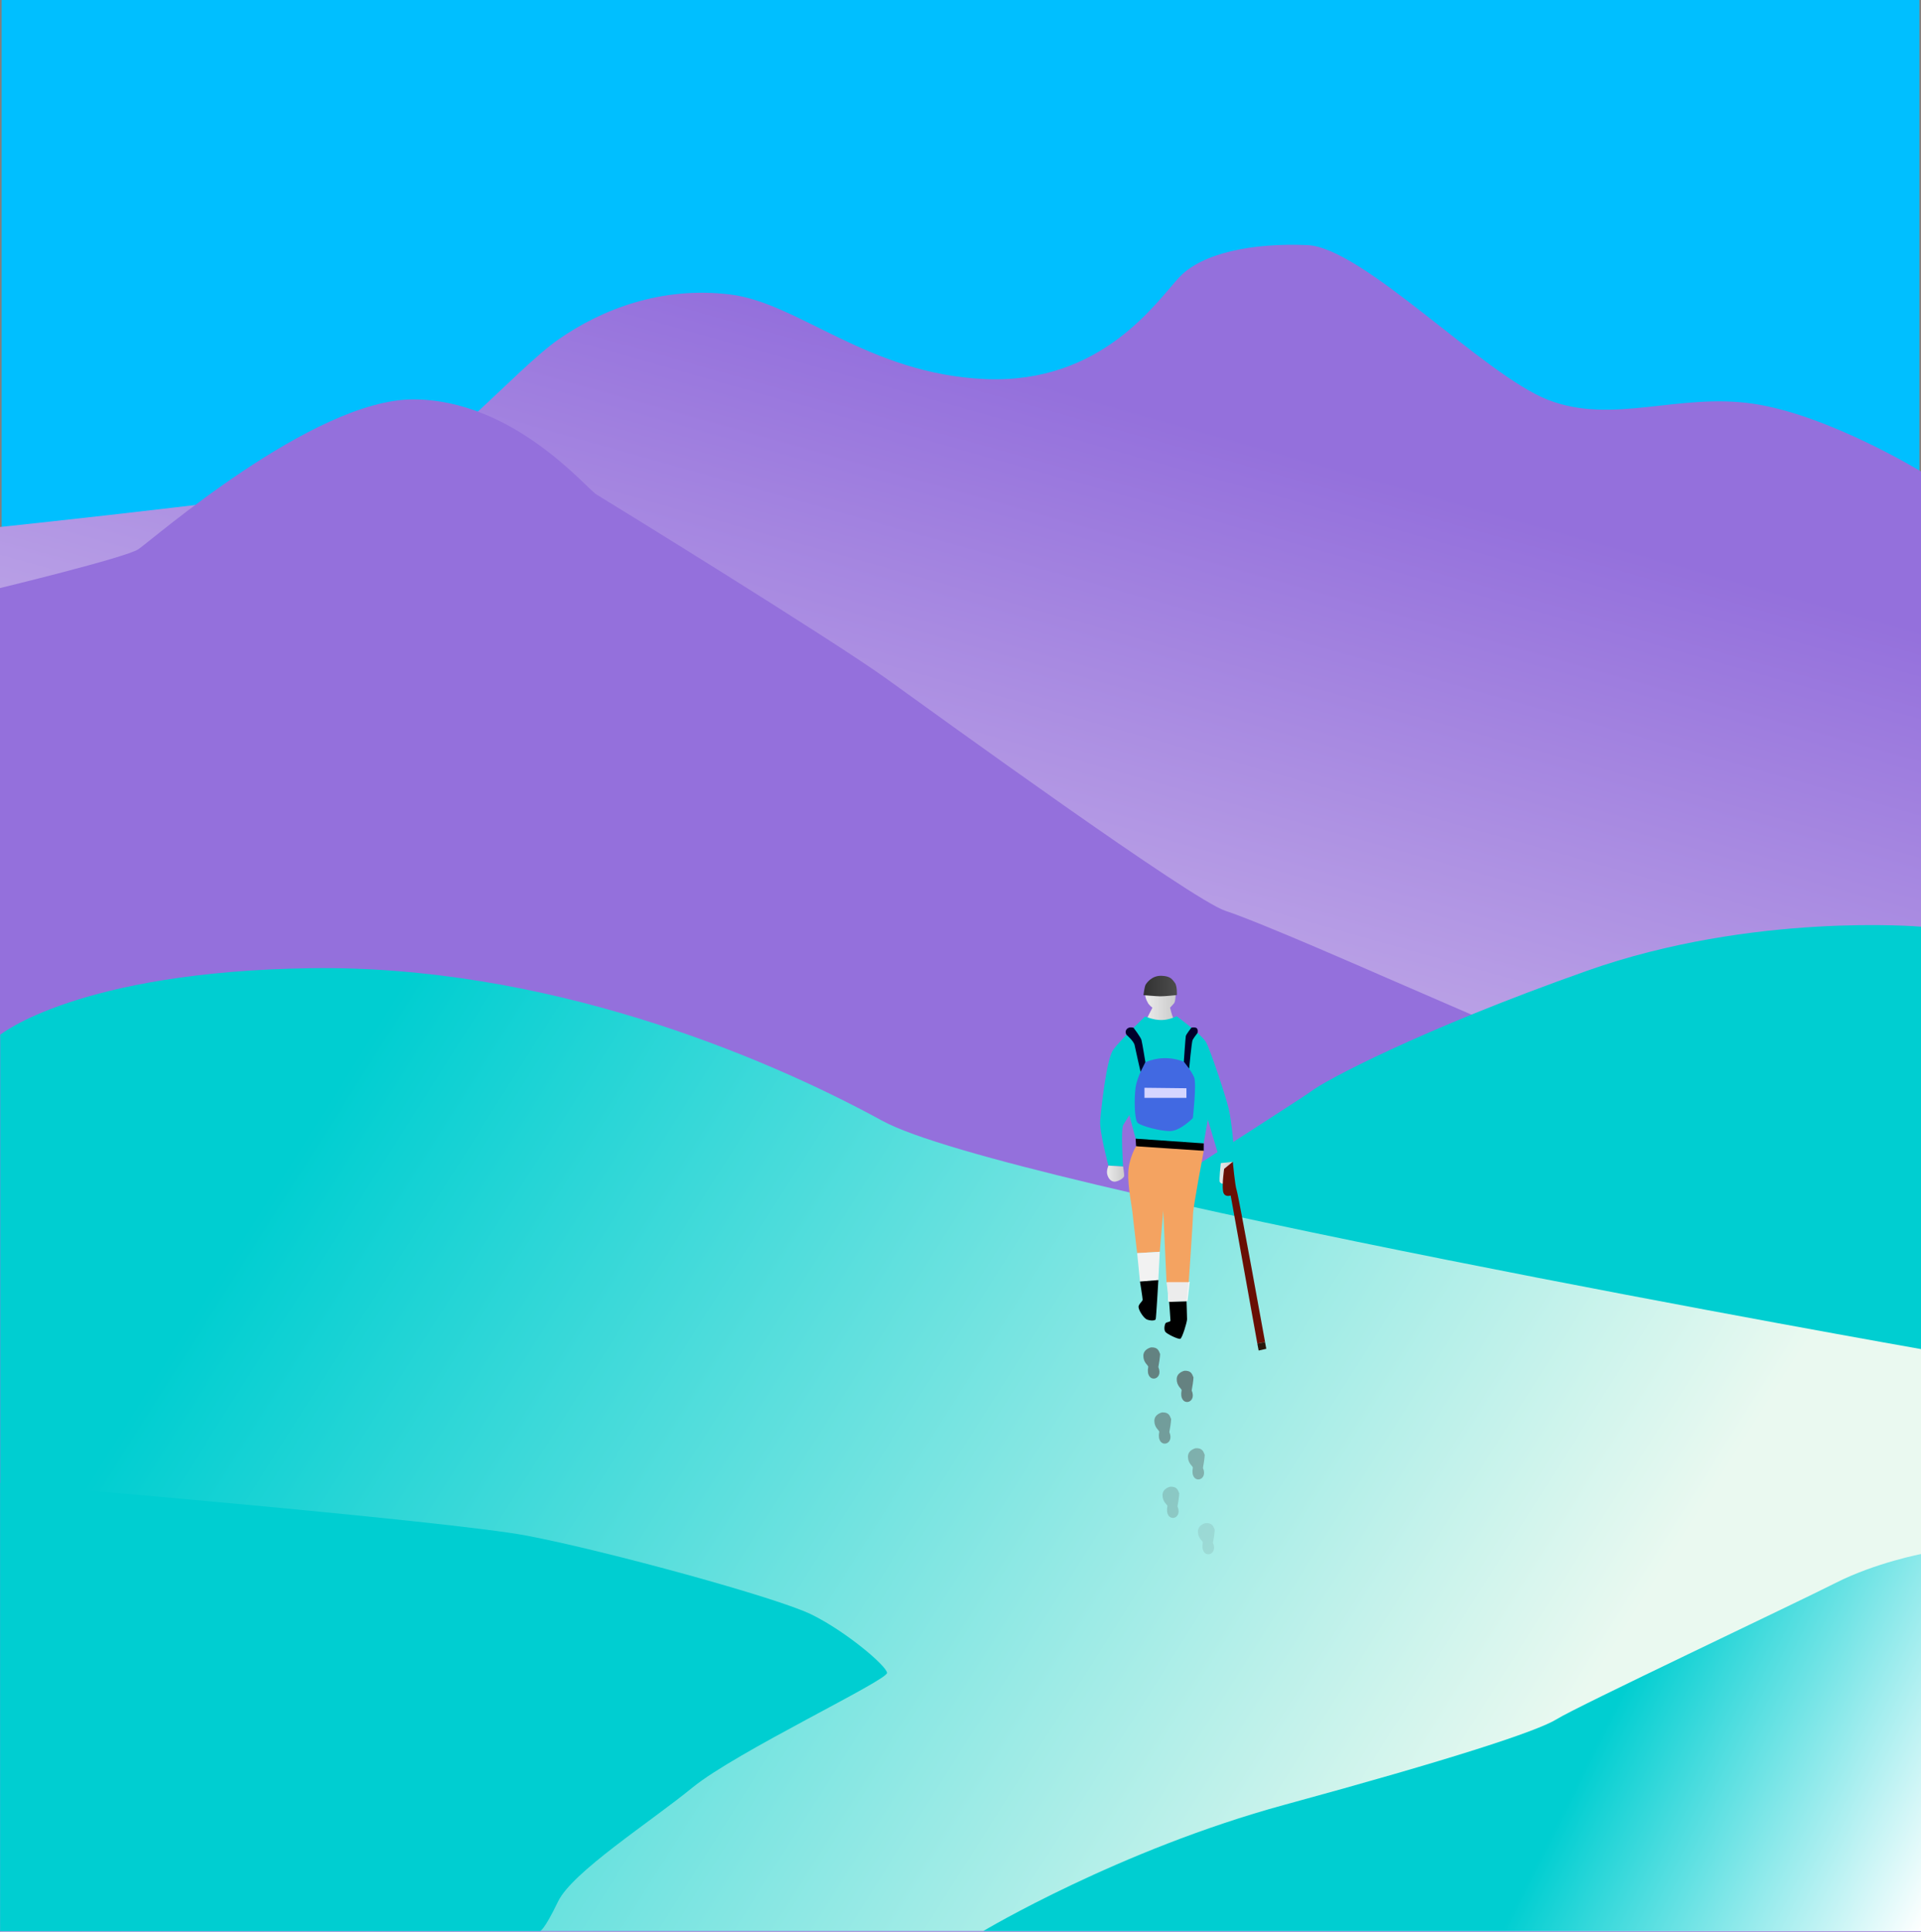 <?xml version="1.0" encoding="UTF-8" standalone="no"?>
<!-- Created with Inkscape (http://www.inkscape.org/) -->

<svg
   width="73.651mm"
   height="74.054mm"
   viewBox="0 0 73.651 74.054"
   version="1.1"
   id="svg5727"
   inkscape:version="1.1.2 (0a00cf5339, 2022-02-04)"
   sodipodi:docname="move_output.svg"
   xmlns:inkscape="http://www.inkscape.org/namespaces/inkscape"
   xmlns:sodipodi="http://sodipodi.sourceforge.net/DTD/sodipodi-0.dtd"
   xmlns:xlink="http://www.w3.org/1999/xlink"
   xmlns="http://www.w3.org/2000/svg"
   xmlns:svg="http://www.w3.org/2000/svg">
  <rect x="0" y="0" width="73.651" height="74.054" fill="#808080" stroke="none"/>
  <sodipodi:namedview
     id="namedview5729"
     pagecolor="#ffffff"
     bordercolor="#111111"
     borderopacity="1"
     inkscape:pageshadow="0"
     inkscape:pageopacity="0"
     inkscape:pagecheckerboard="1"
     inkscape:document-units="mm"
     showgrid="false"
     inkscape:zoom="0.938593"
     inkscape:cx="301.51514"
     inkscape:cy="364.9079"
     inkscape:window-width="2490"
     inkscape:window-height="1376"
     inkscape:window-x="70"
     inkscape:window-y="27"
     inkscape:window-maximized="1"
     inkscape:current-layer="layer1"
     inkscape:snap-bbox="true"
     inkscape:snap-page="true" />
  <defs
     id="defs5724">
    <linearGradient
       inkscape:collect="always"
       id="linearGradient8784">
      <stop
         style="stop-color:#9470dc;stop-opacity:1"
         offset="0"
         id="stop8778" />
      <stop
         style="stop-color:#6a6cdf;stop-opacity:1;"
         offset="0.27"
         id="stop10984" />
      <stop
         style="stop-color:#4169e2;stop-opacity:1"
         offset="0.541"
         id="stop8780" />
      <stop
         style="stop-color:#00bfff;stop-opacity:1"
         offset="0.77"
         id="stop10918" />
      <stop
         style="stop-color:#00bfff;stop-opacity:1"
         offset="1"
         id="stop8782" />
    </linearGradient>
    <filter
       inkscape:collect="always"
       style="color-interpolation-filters:sRGB"
       id="filter40971-4"
       x="-0.008"
       y="-0.007"
       width="1.015"
       height="1.015">
      <feGaussianBlur
         inkscape:collect="always"
         stdDeviation="0.222"
         id="feGaussianBlur40973-1" />
    </filter>
    <clipPath
       clipPathUnits="userSpaceOnUse"
       id="clipPath1947">
      <path
         id="path1949"
         style="display:inline;mix-blend-mode:normal;fill:url(#linearGradient1951);fill-opacity:1;fill-rule:evenodd;stroke-width:0.027;stroke-linejoin:round;paint-order:stroke markers fill;filter:url(#filter40971-4)"
         d="m 29.362,91.23 c 22.905,-0.981 45.759,-1.066 68.547,0 0.966,22.849 1.008,48.655 0,71.504 h -68.573 c -1.078,-22.849 -1.045,-48.655 0.026,-71.504 z"
         sodipodi:nodetypes="ccccc"
         transform="matrix(0.998,0,0,0.998,74.748,0.891)" />
    </clipPath>
    <linearGradient
       inkscape:collect="always"
       xlink:href="#linearGradient8784"
       id="linearGradient1951"
       gradientUnits="userSpaceOnUse"
       gradientTransform="matrix(1.011,0,0,1.011,192.611,14.483)"
       x1="-156.798"
       y1="76.523"
       x2="-93.669"
       y2="146.633" />
    <clipPath
       clipPathUnits="userSpaceOnUse"
       id="clipPath21780">
      <path
         id="path21782"
         style="display:inline;mix-blend-mode:normal;fill:url(#linearGradient21784);fill-opacity:1;fill-rule:evenodd;stroke-width:0.027;stroke-linejoin:round;paint-order:stroke markers fill;filter:url(#filter40971-4)"
         d="m 125.121,213.193 c 22.905,-0.981 45.759,-1.066 68.547,0 0.966,22.849 1.008,48.655 0,71.504 h -68.573 c -1.078,-22.849 -1.045,-48.655 0.026,-71.504 z"
         sodipodi:nodetypes="ccccc" />
    </clipPath>
    <linearGradient
       inkscape:collect="always"
       xlink:href="#linearGradient8784"
       id="linearGradient21784"
       gradientUnits="userSpaceOnUse"
       gradientTransform="matrix(1.011,0,0,1.011,288.37,136.446)"
       x1="-156.798"
       y1="76.523"
       x2="-93.669"
       y2="146.633" />
    <linearGradient
       inkscape:collect="always"
       xlink:href="#linearGradient131717"
       id="linearGradient21663"
       gradientUnits="userSpaceOnUse"
       gradientTransform="matrix(0.737,0,0,0.694,109.142,198.303)"
       x1="83.702"
       y1="43.026"
       x2="61.244"
       y2="118.41" />
    <linearGradient
       inkscape:collect="always"
       id="linearGradient131717">
      <stop
         style="stop-color:#9470dc;stop-opacity:1"
         offset="0"
         id="stop131713" />
      <stop
         style="stop-color:#fffbf8;stop-opacity:1"
         offset="1"
         id="stop131715" />
    </linearGradient>
    <linearGradient
       inkscape:collect="always"
       xlink:href="#linearGradient181538"
       id="linearGradient21665"
       gradientUnits="userSpaceOnUse"
       gradientTransform="matrix(0.737,0,0,0.734,109.142,193.324)"
       x1="90.55"
       y1="104.597"
       x2="92.631"
       y2="119.224" />
    <linearGradient
       inkscape:collect="always"
       id="linearGradient181538">
      <stop
         style="stop-color:#00ced1;stop-opacity:1"
         offset="0"
         id="stop181534" />
      <stop
         style="stop-color:#ffffff;stop-opacity:0"
         offset="1"
         id="stop181536" />
    </linearGradient>
    <linearGradient
       inkscape:collect="always"
       xlink:href="#linearGradient181608"
       id="linearGradient6555-6"
       x1="35.165"
       y1="81.906"
       x2="95.993"
       y2="120.214"
       gradientUnits="userSpaceOnUse" />
    <linearGradient
       inkscape:collect="always"
       id="linearGradient181608">
      <stop
         style="stop-color:#00ced1;stop-opacity:1"
         offset="0"
         id="stop181604" />
      <stop
         style="stop-color:#eaf9f0;stop-opacity:1"
         offset="1"
         id="stop181606" />
    </linearGradient>
    <linearGradient
       inkscape:collect="always"
       xlink:href="#linearGradient181678"
       id="linearGradient7980-9"
       x1="100.683"
       y1="116.392"
       x2="118.177"
       y2="125.175"
       gradientUnits="userSpaceOnUse" />
    <linearGradient
       inkscape:collect="always"
       id="linearGradient181678">
      <stop
         style="stop-color:#00ced1;stop-opacity:1"
         offset="0"
         id="stop181674" />
      <stop
         style="stop-color:#ffffff;stop-opacity:1"
         offset="1"
         id="stop181676" />
    </linearGradient>
    <linearGradient
       inkscape:collect="always"
       xlink:href="#linearGradient181748"
       id="linearGradient7588-3"
       x1="41.052"
       y1="106.413"
       x2="38.292"
       y2="119.835"
       gradientUnits="userSpaceOnUse" />
    <linearGradient
       inkscape:collect="always"
       id="linearGradient181748">
      <stop
         style="stop-color:#00ced1;stop-opacity:1"
         offset="0"
         id="stop181744" />
      <stop
         style="stop-color:#00ced1;stop-opacity:1"
         offset="1"
         id="stop181746" />
    </linearGradient>
    <linearGradient
       inkscape:collect="always"
       xlink:href="#linearGradient86151"
       id="linearGradient21667"
       gradientUnits="userSpaceOnUse"
       gradientTransform="matrix(0.736,0,0,0.736,47.82,146.846)"
       x1="161.099"
       y1="139.419"
       x2="162.69"
       y2="139.419" />
    <linearGradient
       inkscape:collect="always"
       id="linearGradient86151">
      <stop
         style="stop-color:#ececec;stop-opacity:1;"
         offset="0"
         id="stop86147" />
      <stop
         style="stop-color:#cccccc;stop-opacity:1"
         offset="1"
         id="stop86149" />
    </linearGradient>
    <linearGradient
       inkscape:collect="always"
       xlink:href="#linearGradient86151"
       id="linearGradient21669"
       gradientUnits="userSpaceOnUse"
       gradientTransform="matrix(0.736,0,0,0.736,47.82,146.846)"
       x1="164.981"
       y1="148.441"
       x2="165.671"
       y2="148.441" />
    <linearGradient
       inkscape:collect="always"
       xlink:href="#linearGradient86151"
       id="linearGradient21671"
       gradientUnits="userSpaceOnUse"
       gradientTransform="matrix(0.736,0,0,0.736,47.82,146.846)"
       x1="159.117"
       y1="148.485"
       x2="160.013"
       y2="148.485" />
    <linearGradient
       inkscape:collect="always"
       xlink:href="#linearGradient19560"
       id="linearGradient21673"
       gradientUnits="userSpaceOnUse"
       gradientTransform="matrix(0.737,0,0,0.734,109.142,193.324)"
       x1="77.7"
       y1="75.8"
       x2="79.442"
       y2="75.8" />
    <linearGradient
       inkscape:collect="always"
       id="linearGradient19560">
      <stop
         style="stop-color:#333333;stop-opacity:1;"
         offset="0"
         id="stop19556" />
      <stop
         style="stop-color:#4d4d4d;stop-opacity:1"
         offset="1"
         id="stop19558" />
    </linearGradient>
  </defs>
  <g
     inkscape:label="Layer 1"
     inkscape:groupmode="layer"
     id="layer1"
     transform="translate(-97.206,-122.898)">
    <g
       id="g2061">
      <rect
         style="display:inline;fill:#00bfff;fill-opacity:1;fill-rule:evenodd;stroke-width:0.027;stroke-linejoin:round;paint-order:stroke markers fill"
         id="rect51951-5-6-6-3"
         width="73.525"
         height="73.525"
         x="97.269"
         y="122.898" />
      <g
         id="g21778"
         transform="translate(-25.323,-88.279)"
         clip-path="none">
        <path
           style="fill:url(#linearGradient21663);fill-opacity:1;fill-rule:evenodd;stroke:none;stroke-width:0.244;stroke-linejoin:round;stroke-miterlimit:4;stroke-dasharray:none;paint-order:stroke markers fill"
           d="m 196.18,229.251 c 0,0 -3.569,-2.179 -6.44,-2.598 -2.871,-0.42 -5.372,0.813 -7.849,-0.143 -2.477,-0.956 -7.106,-5.847 -9.238,-5.937 -2.132,-0.09 -4.041,0.309 -4.908,1.23 -0.867,0.922 -2.953,4.099 -7.442,3.906 -4.49,-0.193 -7.15,-2.923 -9.784,-3.244 -2.635,-0.321 -4.911,0.569 -6.562,1.713 -1.651,1.144 -4.683,4.727 -6.573,5.282 -1.89,0.555 -14.855,1.919 -14.855,1.919 v 53.852 h 73.651 z"
           id="path1115-6" />
        <path
           style="fill:#9470dc;fill-opacity:1;fill-rule:evenodd;stroke:none;stroke-width:0.244;stroke-linejoin:round;stroke-miterlimit:4;stroke-dasharray:none;paint-order:stroke markers fill"
           d="m 122.529,233.72 c 0,0 4.8,-1.162 5.298,-1.484 0.498,-0.323 6.69,-5.748 10.537,-5.748 3.848,0 6.643,3.413 7.039,3.649 0.396,0.236 8.996,5.533 11.125,7.066 2.129,1.532 11.7,8.474 12.986,8.892 1.286,0.418 5.897,2.446 5.897,2.446 l 20.768,9.002 v 27.69 h -73.651 z"
           id="path1080-5" />
        <path
           style="fill:url(#linearGradient21665);fill-opacity:1;fill-rule:evenodd;stroke:none;stroke-width:0.244;stroke-linejoin:round;stroke-miterlimit:4;stroke-dasharray:none;paint-order:stroke markers fill"
           d="m 196.18,246.702 c 0,0 -6.441,-0.56 -12.807,1.691 -6.366,2.25 -10.091,4.224 -10.603,4.64 -0.513,0.416 -50.24,32.198 -50.24,32.198 h 73.651 z"
           id="path1095-8"
           sodipodi:nodetypes="cssccc" />
        <g
           id="layer6-7"
           inkscape:label="Layer 6"
           style="display:inline;stroke-width:1.358"
           transform="matrix(0.737,0,0,0.734,109.142,193.324)">
          <path
             style="fill:url(#linearGradient6555-6);fill-opacity:1;fill-rule:evenodd;stroke:none;stroke-width:0.331;stroke-linejoin:round;stroke-miterlimit:4;stroke-dasharray:none;paint-order:stroke markers fill"
             d="m 18.177,78.365 c 0,0 4.047,-3.299 16.148,-3.475 12.102,-0.176 23.403,4.487 29.743,7.972 6.34,3.486 54.109,11.935 54.109,11.935 V 125.175 H 18.177 Z"
             id="path1092-9" />
          <path
             style="opacity:1;fill:#f9f9f9;fill-opacity:1;fill-rule:evenodd;stroke:none;stroke-width:0.331;stroke-linejoin:round;stroke-miterlimit:4;stroke-dasharray:none;paint-order:stroke markers fill"
             d="m 78.901,91.268 0.031,1.025 1.011,-0.03 0.112,-0.993"
             id="path10887-6" />
        </g>
        <g
           id="layer11-0"
           inkscape:label="Layer 11"
           style="display:inline;stroke-width:1.358"
           transform="matrix(0.737,0,0,0.734,109.142,193.324)">
          <path
             style="fill:url(#linearGradient7980-9);fill-opacity:1;fill-rule:evenodd;stroke:none;stroke-width:0.331;stroke-linejoin:round;stroke-miterlimit:4;stroke-dasharray:none;paint-order:stroke markers fill"
             d="m 69.319,125.175 c 0,0 7.058,-4.237 15.668,-6.592 8.61,-2.356 13.15,-3.834 14.171,-4.478 1.021,-0.645 12.411,-6.045 14.497,-7.109 2.086,-1.064 4.523,-1.526 4.523,-1.526 v 19.706 z"
             id="path1107-4" />
        </g>
        <g
           id="layer10-1"
           inkscape:label="Layer 10"
           style="display:inline;stroke-width:1.358"
           transform="matrix(0.737,0,0,0.734,109.142,193.324)">
          <path
             style="fill:url(#linearGradient7588-3);fill-opacity:1;fill-rule:evenodd;stroke:none;stroke-width:0.331;stroke-linejoin:round;stroke-miterlimit:4;stroke-dasharray:none;paint-order:stroke markers fill"
             d="m 18.177,101.77 c 0,0 23.262,1.962 27.416,2.761 4.154,0.8 12.976,3.224 14.776,4.109 1.8,0.886 3.894,2.669 3.942,3.05 0.049,0.381 -7.859,4.137 -10.108,5.981 -2.249,1.844 -6.268,4.423 -7.007,5.963 -0.739,1.54 -0.932,1.54 -0.932,1.54 H 18.177 Z"
             id="path1104-0" />
        </g>
        <path
           style="fill:url(#linearGradient21667);fill-opacity:1;fill-rule:evenodd;stroke:none;stroke-width:0.044;stroke-linejoin:round;stroke-miterlimit:4;stroke-dasharray:none;paint-order:stroke markers fill"
           d="m 166.527,250.18 c 0.017,-0.054 0.186,-0.371 0.186,-0.371 0,0 -0.147,-0.114 -0.179,-0.199 -0.456,-0.782 0.709,-1.381 1.024,-0.612 0.067,0.169 0.051,0.562 -0.016,0.641 -0.067,0.08 -0.153,0.166 -0.153,0.166 0,0 0.072,0.301 0.119,0.389 0.048,0.087 -0.495,0.151 -0.495,0.151 0,0 -0.503,-0.111 -0.486,-0.165 z"
           id="path11982-4"
           sodipodi:nodetypes="scccscscs" />
        <path
           style="display:inline;fill:#00ced1;fill-opacity:1;fill-rule:evenodd;stroke:none;stroke-width:0.244;stroke-linejoin:round;stroke-miterlimit:4;stroke-dasharray:none;paint-order:stroke markers fill"
           d="m 167.645,250.137 c 0,0 0.961,0.702 1.125,0.994 0.164,0.292 0.773,2.123 0.873,2.576 0.1,0.453 0.208,1.444 0.18,1.69 -0.028,0.247 -0.029,0.316 -0.029,0.316 l -0.459,0.052 -0.498,-1.67 -0.158,0.912 c 0,0 -0.991,0.015 -1.292,0.015 -0.301,0 -1.318,-0.196 -1.318,-0.196 l -0.241,-0.901 -0.23,0.369 c -0.107,0.171 -0.01,1.6 -0.01,1.6 l -0.563,-0.034 c 0,0 -0.347,-1.3 -0.315,-1.715 0.032,-0.416 0.235,-2.348 0.498,-2.721 0.263,-0.373 1.223,-1.278 1.223,-1.278 0.342,0.122 0.69,0.232 1.212,-0.011 z"
           id="path9668-8"
           sodipodi:nodetypes="csssccccsccsccsscc" />
        <path
           style="fill:url(#linearGradient21669);fill-opacity:1;fill-rule:evenodd;stroke:none;stroke-width:0.244;stroke-linejoin:round;stroke-miterlimit:4;stroke-dasharray:none;paint-order:stroke markers fill"
           d="m 169.336,255.765 c 0,0 -0.076,0.671 -0.038,0.727 0.038,0.056 0.132,0.093 0.169,0.041 0.037,-0.052 0.036,-0.409 0.067,-0.479 0.032,-0.07 0.262,-0.34 0.262,-0.34"
           id="path10317-7" />
        <path
           style="fill:url(#linearGradient21671);fill-opacity:1;fill-rule:evenodd;stroke:none;stroke-width:0.244;stroke-linejoin:round;stroke-miterlimit:4;stroke-dasharray:none;paint-order:stroke markers fill"
           d="m 165.027,255.861 c 0,0 -0.087,0.185 -0.045,0.344 0.043,0.159 0.146,0.273 0.282,0.271 0.136,-0.002 0.36,-0.135 0.365,-0.223 0.005,-0.088 -0.04,-0.358 -0.04,-0.358"
           id="path10352-0" />
        <path
           style="fill:#000000;fill-opacity:1;fill-rule:evenodd;stroke:none;stroke-width:0.244;stroke-linejoin:round;stroke-miterlimit:4;stroke-dasharray:none;paint-order:stroke markers fill"
           d="m 166.07,254.827 0.016,0.293 c 0,0 1.121,0.207 1.261,0.22 0.14,0.013 1.332,-0.045 1.332,-0.045 l 10e-4,-0.286 -2.61,-0.181"
           id="path10354-8" />
        <path
           style="fill:#f4a361;fill-opacity:1;fill-rule:evenodd;stroke:none;stroke-width:0.244;stroke-linejoin:round;stroke-miterlimit:4;stroke-dasharray:none;paint-order:stroke markers fill"
           d="m 166.086,255.119 c 0,0 -0.274,0.45 -0.299,0.992 -0.025,0.542 0.136,1.298 0.155,1.505 0.019,0.207 0.186,1.6 0.186,1.6 l 0.867,-0.052 0.133,-1.575 0.126,2.747 0.85,10e-4 c 0,0 0.164,-2.349 0.165,-2.608 1.8e-4,-0.259 0.411,-2.435 0.411,-2.435"
           id="path10389-6" />
        <path
           style="fill:#f2f2f2;fill-opacity:1;fill-rule:evenodd;stroke:none;stroke-width:0.244;stroke-linejoin:round;stroke-miterlimit:4;stroke-dasharray:none;paint-order:stroke markers fill"
           d="m 166.128,259.216 0.108,1.09 0.703,-0.057 0.055,-1.085 z"
           id="path10721-2" />
        <path
           style="fill:#ececec;fill-opacity:1;fill-rule:evenodd;stroke:none;stroke-width:0.244;stroke-linejoin:round;stroke-miterlimit:4;stroke-dasharray:none;paint-order:stroke markers fill"
           d="m 167.253,260.335 0.101,0.75 0.666,-0.02 0.083,-0.729 -0.85,-0.001"
           id="path10955-4" />
        <path
           style="fill:#000000;fill-opacity:1;fill-rule:evenodd;stroke:none;stroke-width:0.244;stroke-linejoin:round;stroke-miterlimit:4;stroke-dasharray:none;paint-order:stroke markers fill"
           d="m 166.236,260.306 c 0,0 0.101,0.623 0.101,0.692 0,0.068 -0.119,0.134 -0.153,0.248 -0.034,0.114 0.186,0.466 0.325,0.517 0.139,0.051 0.308,0.046 0.329,-0.013 0.02,-0.059 0.102,-1.501 0.102,-1.501"
           id="path10957-7" />
        <path
           style="fill:#000000;fill-opacity:1;fill-rule:evenodd;stroke:none;stroke-width:0.244;stroke-linejoin:round;stroke-miterlimit:4;stroke-dasharray:none;paint-order:stroke markers fill"
           d="m 167.354,261.086 c 0,0 0.051,0.659 0.051,0.716 0,0.057 -0.153,0.052 -0.188,0.101 -0.035,0.05 -0.076,0.247 -0.005,0.334 0.071,0.087 0.492,0.289 0.569,0.263 0.077,-0.026 0.26,-0.644 0.26,-0.748 0,-0.105 -0.02,-0.686 -0.02,-0.686"
           id="path10992-9" />
        <path
           style="fill:#690f04;fill-opacity:1;fill-rule:evenodd;stroke:none;stroke-width:0.244;stroke-linejoin:round;stroke-miterlimit:4;stroke-dasharray:none;paint-order:stroke markers fill"
           d="m 169.796,255.713 c 0,0 0.079,0.902 0.15,1.104 0.071,0.202 1.086,5.809 1.086,5.809 l -0.297,0.058 -1.022,-5.678 c 0,0 -0.257,0.1 -0.295,-0.177 -0.038,-0.277 0.045,-0.844 0.045,-0.844"
           id="path10994-3"
           sodipodi:nodetypes="cscccsc" />
        <path
           style="fill:#28170b;fill-opacity:1;fill-rule:evenodd;stroke:none;stroke-width:0.244;stroke-linejoin:round;stroke-miterlimit:4;stroke-dasharray:none;paint-order:stroke markers fill"
           d="m 170.734,262.685 0.051,0.265 0.293,-0.066 -0.047,-0.257"
           id="path11029-9" />
        <path
           style="fill:#4169e2;fill-opacity:1;fill-rule:evenodd;stroke:none;stroke-width:0.244;stroke-linejoin:round;stroke-miterlimit:4;stroke-dasharray:none;paint-order:stroke markers fill"
           d="m 166.445,251.895 c 0,0 -0.324,0.553 -0.38,0.99 -0.056,0.437 -0.041,1.221 0.082,1.337 0.123,0.117 0.875,0.326 1.259,0.314 0.384,-0.012 0.857,-0.498 0.857,-0.498 0,0 0.152,-1.329 0.045,-1.574 -0.107,-0.245 -0.392,-0.588 -0.392,-0.588 -0.529,-0.197 -1.015,-0.168 -1.472,0.019 z"
           id="path11578-2"
           sodipodi:nodetypes="cssscscc" />
        <path
           style="fill:#00002b;fill-opacity:1;fill-rule:evenodd;stroke:none;stroke-width:0.244;stroke-linejoin:round;stroke-miterlimit:4;stroke-dasharray:none;paint-order:stroke markers fill"
           d="m 166.258,252.265 c 0,0 -0.198,-0.867 -0.228,-1.022 -0.03,-0.154 -0.31,-0.395 -0.31,-0.395 0,0 -0.083,-0.117 0.011,-0.222 0.095,-0.105 0.258,-0.05 0.258,-0.05 0,0 0.276,0.362 0.304,0.472 0.029,0.11 0.15,0.846 0.15,0.846"
           id="path11580-8" />
        <path
           style="fill:#00002b;fill-opacity:1;fill-rule:evenodd;stroke:none;stroke-width:0.244;stroke-linejoin:round;stroke-miterlimit:4;stroke-dasharray:none;paint-order:stroke markers fill"
           d="m 167.917,251.876 c 0,0 0.063,-0.922 0.076,-0.984 0.013,-0.062 0.213,-0.318 0.213,-0.318 0,0 0.099,-0.032 0.186,0.007 0.087,0.039 0.05,0.195 0.05,0.195 0,0 -0.152,0.194 -0.189,0.272 -0.037,0.078 -0.132,1.097 -0.132,1.097"
           id="path11582-3" />
        <path
           style="fill:#d5d5ff;fill-opacity:1;fill-rule:evenodd;stroke:none;stroke-width:0.244;stroke-linejoin:round;stroke-miterlimit:4;stroke-dasharray:none;paint-order:stroke markers fill"
           d="m 166.408,252.877 v 0.387 h 1.609 v -0.369 z"
           id="path11861-0" />
        <path
           style="fill:url(#linearGradient21673);fill-opacity:1;fill-rule:evenodd;stroke:none;stroke-width:0.244;stroke-linejoin:round;stroke-miterlimit:4;stroke-dasharray:none;paint-order:stroke markers fill"
           d="m 166.368,249.326 c 0,0 0.476,0.042 0.644,0.045 0.167,0.003 0.638,-0.048 0.638,-0.048 0,0 0.018,-0.347 -0.076,-0.468 -0.093,-0.121 -0.16,-0.265 -0.525,-0.271 -0.366,-0.006 -0.562,0.277 -0.601,0.349 -0.038,0.073 -0.08,0.392 -0.08,0.392 z"
           id="path19390-1" />
        <path
           style="fill:#4d4d4d;fill-opacity:0.654;fill-rule:evenodd;stroke:none;stroke-width:0.044;stroke-linejoin:round;stroke-miterlimit:4;stroke-dasharray:none;paint-order:stroke markers fill"
           d="m 167.941,263.726 c 0,0 -0.297,0.06 -0.297,0.324 0,0.264 0.188,0.361 0.188,0.419 -0.129,0.667 0.613,0.538 0.387,0.011 0.019,-0.081 0.068,-0.413 0.068,-0.499 -0.057,-0.147 -0.098,-0.263 -0.345,-0.256 z"
           id="path19985-7"
           sodipodi:nodetypes="cscccc" />
        <path
           style="fill:#4d4d4d;fill-opacity:0.654;fill-rule:evenodd;stroke:none;stroke-width:0.044;stroke-linejoin:round;stroke-miterlimit:4;stroke-dasharray:none;paint-order:stroke markers fill"
           d="m 166.662,262.829 c 0,0 -0.297,0.06 -0.297,0.324 0,0.264 0.188,0.361 0.188,0.419 -0.129,0.667 0.613,0.538 0.387,0.012 0.019,-0.081 0.068,-0.413 0.068,-0.499 -0.057,-0.147 -0.098,-0.263 -0.345,-0.256 z"
           id="path20652-8"
           sodipodi:nodetypes="cscccc" />
        <path
           style="fill:#4d4d4d;fill-opacity:0.487;fill-rule:evenodd;stroke:none;stroke-width:0.044;stroke-linejoin:round;stroke-miterlimit:4;stroke-dasharray:none;paint-order:stroke markers fill"
           d="m 167.084,265.322 c 0,0 -0.297,0.06 -0.297,0.324 0,0.264 0.188,0.361 0.188,0.419 -0.129,0.667 0.613,0.538 0.387,0.012 0.019,-0.081 0.068,-0.413 0.068,-0.499 -0.057,-0.147 -0.098,-0.263 -0.345,-0.256 z"
           id="path20654-9"
           sodipodi:nodetypes="cscccc" />
        <path
           style="fill:#4d4d4d;fill-opacity:0.369;fill-rule:evenodd;stroke:none;stroke-width:0.044;stroke-linejoin:round;stroke-miterlimit:4;stroke-dasharray:none;paint-order:stroke markers fill"
           d="m 168.372,266.695 c 0,0 -0.297,0.06 -0.297,0.324 0,0.264 0.188,0.361 0.188,0.419 -0.129,0.667 0.613,0.538 0.387,0.011 0.019,-0.081 0.068,-0.413 0.068,-0.499 -0.057,-0.147 -0.098,-0.263 -0.345,-0.256 z"
           id="path20674-1"
           sodipodi:nodetypes="cscccc" />
        <path
           style="fill:#4d4d4d;fill-opacity:0.215;fill-rule:evenodd;stroke:none;stroke-width:0.044;stroke-linejoin:round;stroke-miterlimit:4;stroke-dasharray:none;paint-order:stroke markers fill"
           d="m 167.396,268.17 c 0,0 -0.297,0.06 -0.297,0.324 0,0.264 0.188,0.361 0.188,0.419 -0.129,0.667 0.613,0.538 0.387,0.012 0.019,-0.081 0.068,-0.413 0.068,-0.499 -0.057,-0.147 -0.098,-0.263 -0.345,-0.256 z"
           id="path20712-5"
           sodipodi:nodetypes="cscccc" />
        <path
           style="fill:#4d4d4d;fill-opacity:0.121;fill-rule:evenodd;stroke:none;stroke-width:0.044;stroke-linejoin:round;stroke-miterlimit:4;stroke-dasharray:none;paint-order:stroke markers fill"
           d="m 168.755,269.564 c 0,0 -0.297,0.06 -0.297,0.324 0,0.264 0.188,0.361 0.188,0.419 -0.129,0.667 0.613,0.538 0.387,0.012 0.019,-0.081 0.068,-0.413 0.068,-0.499 -0.057,-0.147 -0.098,-0.263 -0.345,-0.256 z"
           id="path20750-4"
           sodipodi:nodetypes="cscccc" />
      </g>
    </g>
  </g>
</svg>
